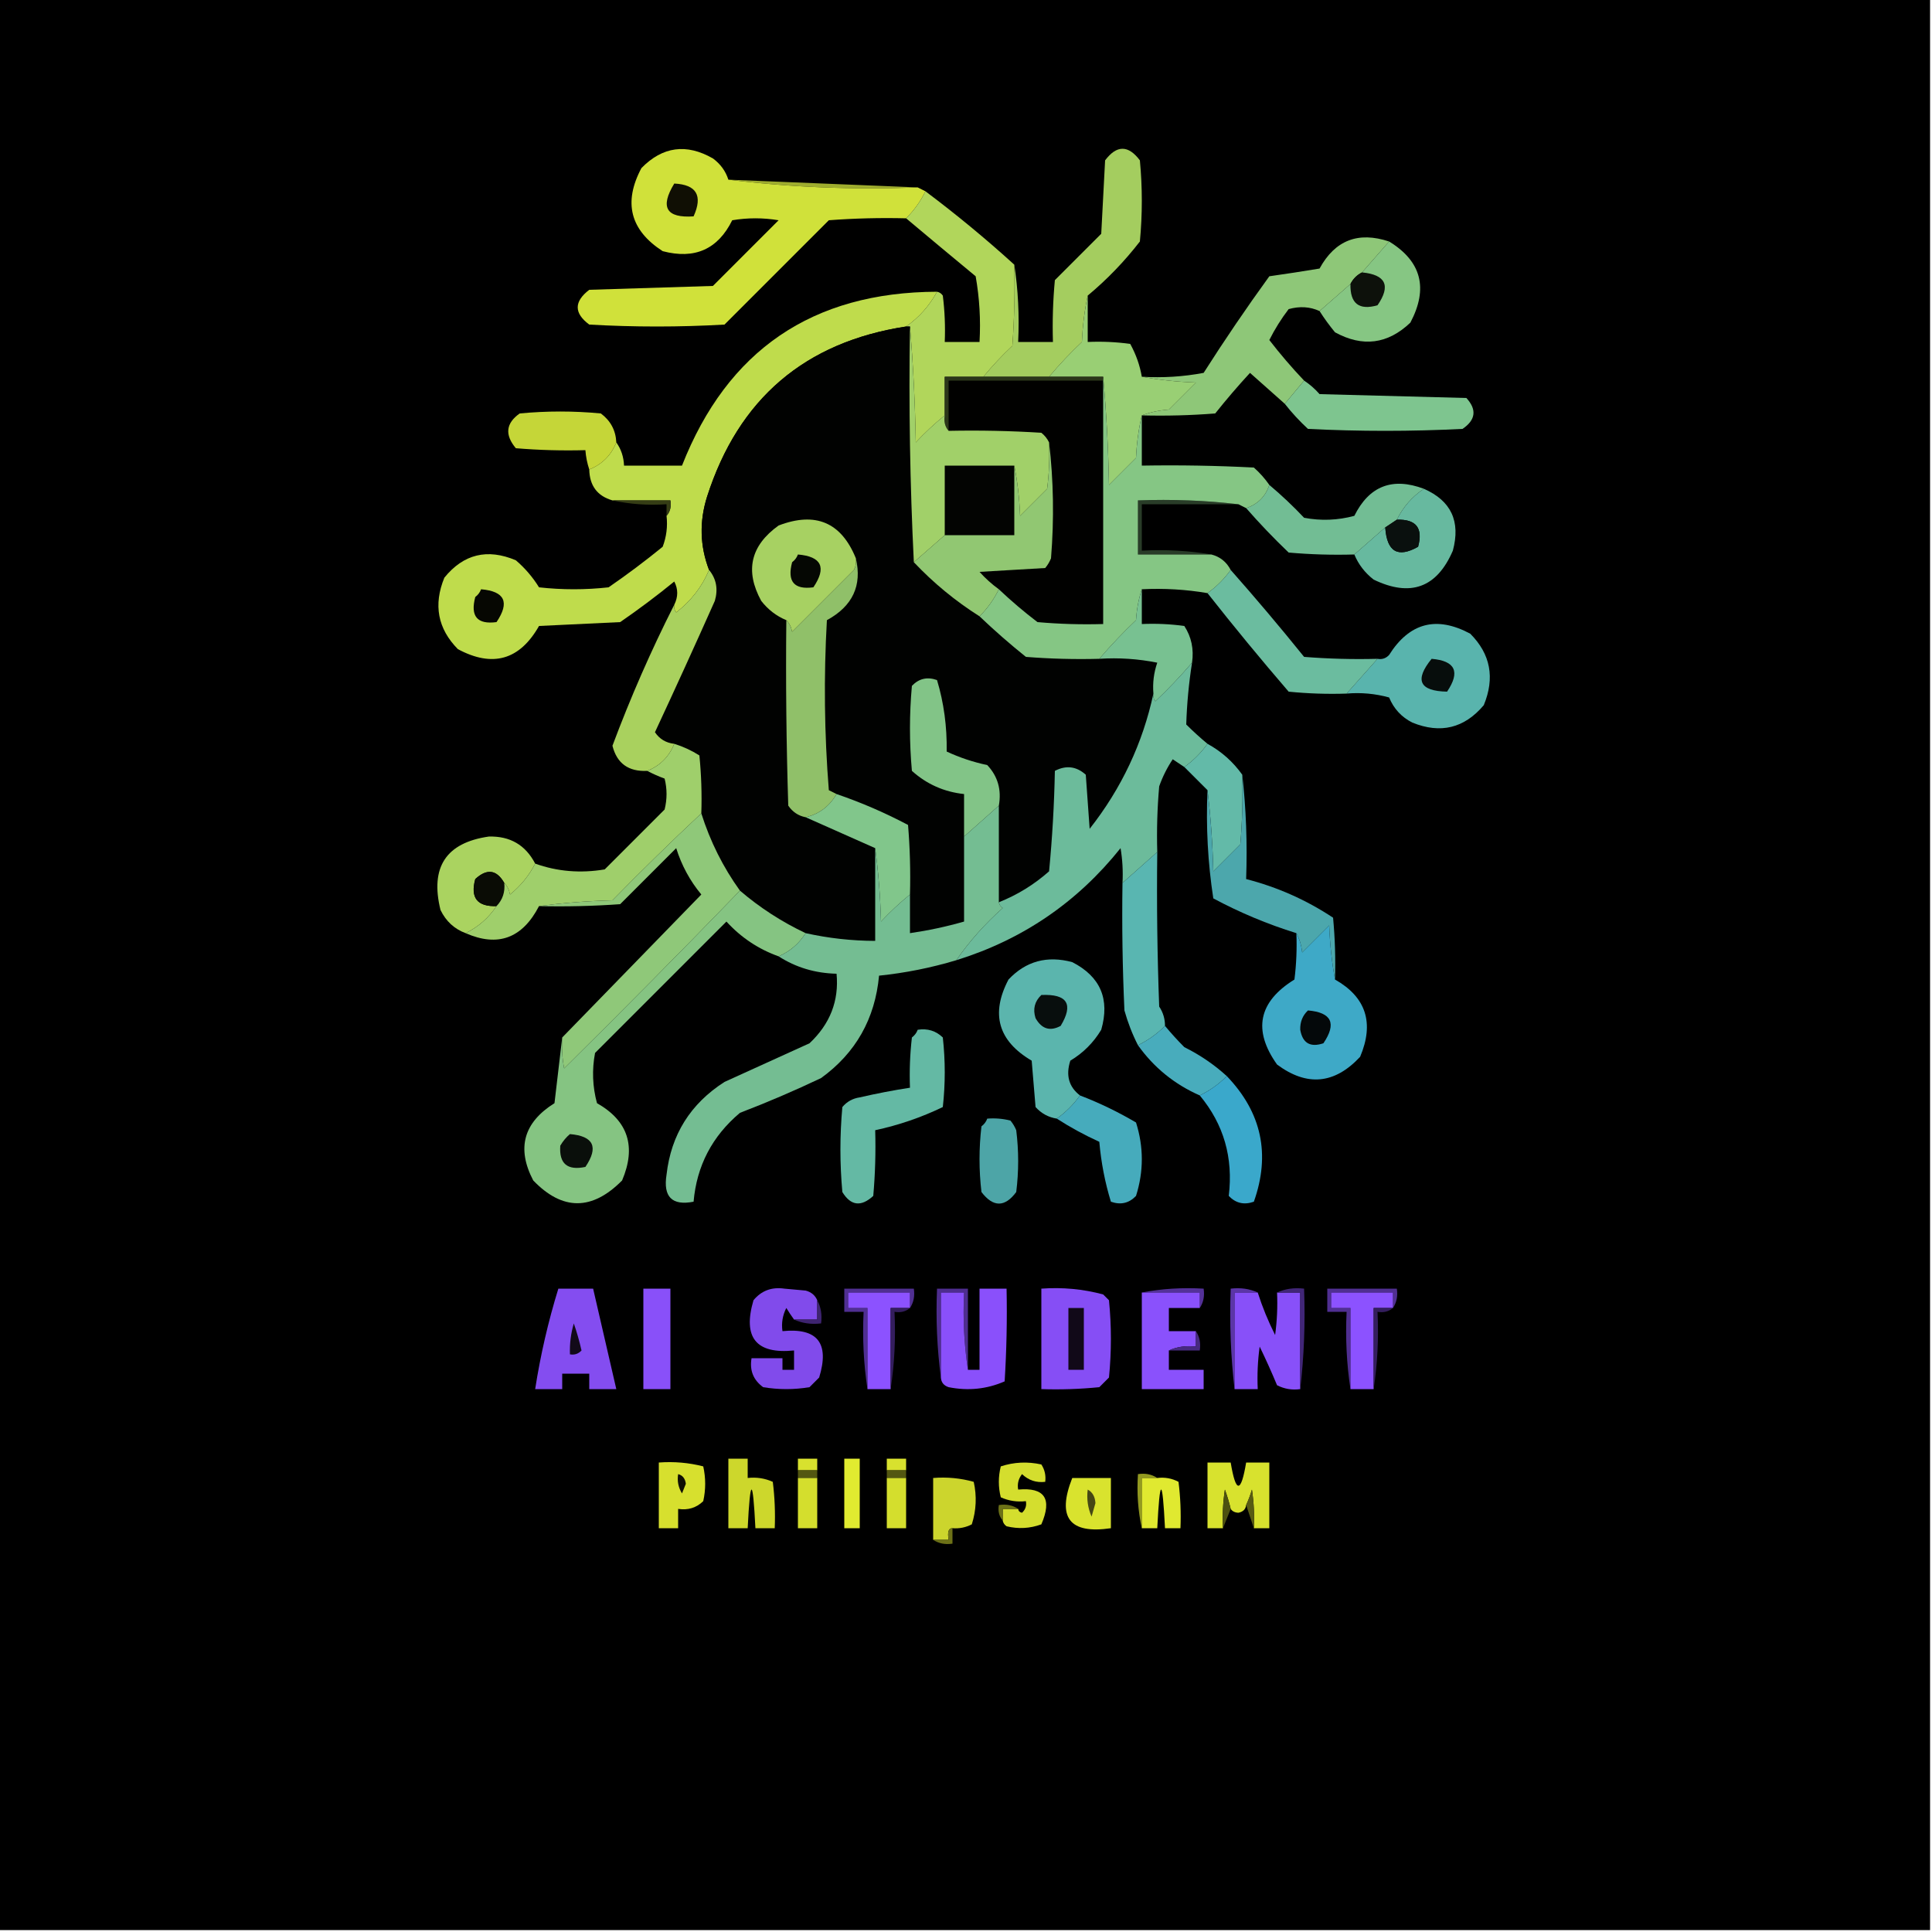 <?xml version="1.0" encoding="UTF-8"?>
<!DOCTYPE svg PUBLIC "-//W3C//DTD SVG 1.1//EN" "http://www.w3.org/Graphics/SVG/1.1/DTD/svg11.dtd">
<svg xmlns="http://www.w3.org/2000/svg" version="1.1" width="500px" height="500px" style="shape-rendering:geometricPrecision; text-rendering:geometricPrecision; image-rendering:optimizeQuality; fill-rule:evenodd; clip-rule:evenodd" xmlns:xlink="http://www.w3.org/1999/xlink">
<g><path style="opacity:1" fill="#000000" d="M -0.5,-0.5 C 166.167,-0.5 332.833,-0.5 499.5,-0.5C 499.5,166.167 499.5,332.833 499.5,499.5C 332.833,499.5 166.167,499.5 -0.5,499.5C -0.5,332.833 -0.5,166.167 -0.5,-0.5 Z"/></g>
<g><path style="opacity:1" fill="#9fad2e" d="M 188.5,46.5 C 204.931,47.153 221.265,47.819 237.5,48.5C 220.799,49.152 204.466,48.485 188.5,46.5 Z"/></g>
<g><path style="opacity:1" fill="#d0e13a" d="M 188.5,46.5 C 204.466,48.485 220.799,49.152 237.5,48.5C 238.167,48.833 238.833,49.167 239.5,49.5C 238.246,52.093 236.58,54.427 234.5,56.5C 227.825,56.334 221.158,56.5 214.5,57C 205.5,66 196.5,75 187.5,84C 175.833,84.667 164.167,84.667 152.5,84C 148.518,81.049 148.518,78.049 152.5,75C 163.167,74.667 173.833,74.333 184.5,74C 190.167,68.333 195.833,62.667 201.5,57C 197.5,56.333 193.5,56.333 189.5,57C 185.783,64.521 179.783,67.188 171.5,65C 163.091,59.569 161.258,52.402 166,43.5C 171.479,37.908 177.645,37.075 184.5,41C 186.464,42.451 187.797,44.284 188.5,46.5 Z"/></g>
<g><path style="opacity:1" fill="#100f04" d="M 174.5,47.5 C 180.263,47.783 181.93,50.616 179.5,56C 172.416,56.475 170.749,53.642 174.5,47.5 Z"/></g>
<g><path style="opacity:1" fill="#a4cd5f" d="M 281.5,76.5 C 280.676,80.312 280.176,84.312 280,88.5C 276.962,91.369 274.129,94.369 271.5,97.5C 265.833,97.5 260.167,97.5 254.5,97.5C 256.795,94.703 259.295,92.036 262,89.5C 262.5,82.508 262.666,75.508 262.5,68.5C 263.491,74.979 263.824,81.646 263.5,88.5C 266.5,88.5 269.5,88.5 272.5,88.5C 272.334,83.156 272.501,77.823 273,72.5C 277,68.5 281,64.5 285,60.5C 285.333,54.167 285.667,47.833 286,41.5C 289,37.5 292,37.5 295,41.5C 295.667,48.5 295.667,55.5 295,62.5C 290.997,67.669 286.497,72.336 281.5,76.5 Z"/></g>
<g><path style="opacity:1" fill="#8ec778" d="M 359.5,62.5 C 357.167,65.167 354.833,67.833 352.5,70.5C 351.167,71.167 350.167,72.167 349.5,73.5C 346.833,75.833 344.167,78.167 341.5,80.5C 339.034,79.366 336.367,79.199 333.5,80C 331.577,82.515 329.91,85.182 328.5,88C 331.322,91.655 334.322,95.155 337.5,98.5C 335.833,100.5 334.167,102.5 332.5,104.5C 329.52,101.856 326.52,99.189 323.5,96.5C 320.392,99.867 317.392,103.367 314.5,107C 308.175,107.5 301.842,107.666 295.5,107.5C 297.631,106.686 299.964,106.186 302.5,106C 304.833,103.667 307.167,101.333 309.5,99C 304.649,98.826 299.982,98.326 295.5,97.5C 300.875,97.828 306.208,97.495 311.5,96.5C 316.919,87.993 322.586,79.66 328.5,71.5C 332.82,70.888 337.153,70.222 341.5,69.5C 345.499,62.171 351.499,59.838 359.5,62.5 Z"/></g>
<g><path style="opacity:1" fill="#0d110b" d="M 352.5,70.5 C 358.651,71.103 359.984,73.936 356.5,79C 351.709,80.38 349.376,78.547 349.5,73.5C 350.167,72.167 351.167,71.167 352.5,70.5 Z"/></g>
<g><path style="opacity:1" fill="#86c683" d="M 359.5,62.5 C 367.864,67.612 369.697,74.612 365,83.5C 359.146,89.077 352.646,89.91 345.5,86C 344.035,84.226 342.702,82.392 341.5,80.5C 344.167,78.167 346.833,75.833 349.5,73.5C 349.376,78.547 351.709,80.38 356.5,79C 359.984,73.936 358.651,71.103 352.5,70.5C 354.833,67.833 357.167,65.167 359.5,62.5 Z"/></g>
<g><path style="opacity:1" fill="#bfdc4c" d="M 242.5,75.5 C 240.541,79.126 237.874,82.126 234.5,84.5C 208.305,88.524 191.138,103.191 183,128.5C 180.959,134.958 181.126,141.292 183.5,147.5C 181.711,151.812 178.877,155.479 175,158.5C 174.536,157.906 174.369,157.239 174.5,156.5C 175.519,154.46 175.519,152.46 174.5,150.5C 169.975,154.192 165.308,157.692 160.5,161C 153.5,161.333 146.5,161.667 139.5,162C 134.492,170.82 127.492,172.82 118.5,168C 113.283,162.704 112.116,156.537 115,149.5C 119.959,143.385 126.126,141.885 133.5,145C 135.874,147.039 137.874,149.372 139.5,152C 145.5,152.667 151.5,152.667 157.5,152C 162.308,148.692 166.975,145.192 171.5,141.5C 172.48,138.914 172.813,136.247 172.5,133.5C 173.434,132.432 173.768,131.099 173.5,129.5C 168.5,129.5 163.5,129.5 158.5,129.5C 154.59,128.374 152.59,125.707 152.5,121.5C 155.833,120.167 158.167,117.833 159.5,114.5C 160.738,116.214 161.405,118.214 161.5,120.5C 166.5,120.5 171.5,120.5 176.5,120.5C 188.249,90.615 210.249,75.615 242.5,75.5 Z"/></g>
<g><path style="opacity:1" fill="#b1d65b" d="M 239.5,49.5 C 247.483,55.486 255.149,61.819 262.5,68.5C 262.666,75.508 262.5,82.508 262,89.5C 259.295,92.036 256.795,94.703 254.5,97.5C 251.167,97.5 247.833,97.5 244.5,97.5C 244.5,100.833 244.5,104.167 244.5,107.5C 241.87,109.628 239.37,111.961 237,114.5C 236.83,104.325 236.33,94.325 235.5,84.5C 235.167,84.5 234.833,84.5 234.5,84.5C 237.874,82.126 240.541,79.126 242.5,75.5C 243.117,75.611 243.617,75.944 244,76.5C 244.499,80.486 244.666,84.486 244.5,88.5C 247.5,88.5 250.5,88.5 253.5,88.5C 253.829,82.794 253.495,77.128 252.5,71.5C 246.429,66.482 240.429,61.482 234.5,56.5C 236.58,54.427 238.246,52.093 239.5,49.5 Z"/></g>
<g><path style="opacity:1" fill="#010201" d="M 234.5,84.5 C 234.833,84.5 235.167,84.5 235.5,84.5C 235.17,105.007 235.503,125.34 236.5,145.5C 241.575,150.873 247.241,155.539 253.5,159.5C 257.307,163.135 261.307,166.635 265.5,170C 271.825,170.5 278.158,170.666 284.5,170.5C 289.544,170.173 294.544,170.506 299.5,171.5C 298.607,174.084 298.274,176.751 298.5,179.5C 295.733,192.371 290.233,204.038 282,214.5C 281.667,209.833 281.333,205.167 281,200.5C 278.582,198.32 275.916,197.987 273,199.5C 272.832,208.186 272.332,216.852 271.5,225.5C 267.612,228.941 263.279,231.608 258.5,233.5C 258.5,225.167 258.5,216.833 258.5,208.5C 259.231,204.397 258.231,200.897 255.5,198C 251.847,197.227 248.347,196.06 245,194.5C 245.102,188.05 244.269,181.884 242.5,176C 239.975,175.104 237.808,175.604 236,177.5C 235.333,184.833 235.333,192.167 236,199.5C 239.825,202.945 244.325,204.945 249.5,205.5C 249.5,209.167 249.5,212.833 249.5,216.5C 249.5,223.833 249.5,231.167 249.5,238.5C 244.906,239.815 240.239,240.815 235.5,241.5C 235.5,238.167 235.5,234.833 235.5,231.5C 235.666,225.491 235.499,219.491 235,213.5C 229.066,210.353 222.9,207.687 216.5,205.5C 215.85,205.196 215.183,204.863 214.5,204.5C 213.334,189.845 213.167,175.178 214,160.5C 220.65,156.878 223.15,151.545 221.5,144.5C 217.726,135.179 211.06,132.346 201.5,136C 194.239,141.209 192.739,147.709 197,155.5C 198.758,157.765 200.925,159.432 203.5,160.5C 203.333,176.503 203.5,192.503 204,208.5C 205.129,210.141 206.629,211.141 208.5,211.5C 214.5,214.167 220.5,216.833 226.5,219.5C 226.5,227.5 226.5,235.5 226.5,243.5C 220.42,243.483 214.42,242.817 208.5,241.5C 202.323,238.581 196.656,234.914 191.5,230.5C 187.126,224.418 183.792,217.751 181.5,210.5C 181.666,205.489 181.499,200.489 181,195.5C 178.948,194.207 176.781,193.207 174.5,192.5C 172.355,192.262 170.688,191.262 169.5,189.5C 174.764,178.209 179.93,166.875 185,155.5C 185.885,152.462 185.385,149.795 183.5,147.5C 181.126,141.292 180.959,134.958 183,128.5C 191.138,103.191 208.305,88.524 234.5,84.5 Z"/></g>
<g><path style="opacity:1" fill="#010100" d="M 285.5,98.5 C 285.5,119.5 285.5,140.5 285.5,161.5C 279.824,161.666 274.157,161.499 268.5,161C 265,158.331 261.667,155.498 258.5,152.5C 256.704,151.207 255.037,149.707 253.5,148C 259.167,147.667 264.833,147.333 270.5,147C 271.126,146.25 271.626,145.416 272,144.5C 272.825,134.325 272.658,124.325 271.5,114.5C 271.047,113.542 270.381,112.708 269.5,112C 261.507,111.5 253.507,111.334 245.5,111.5C 245.5,107.167 245.5,102.833 245.5,98.5C 258.833,98.5 272.167,98.5 285.5,98.5 Z"/></g>
<g><path style="opacity:1" fill="#99cf74" d="M 281.5,76.5 C 281.5,80.5 281.5,84.5 281.5,88.5C 285.182,88.335 288.848,88.501 292.5,89C 293.996,91.714 294.996,94.547 295.5,97.5C 299.982,98.326 304.649,98.826 309.5,99C 307.167,101.333 304.833,103.667 302.5,106C 299.964,106.186 297.631,106.686 295.5,107.5C 294.677,110.977 294.177,114.644 294,118.5C 291.667,120.833 289.333,123.167 287,125.5C 286.83,115.991 286.33,106.658 285.5,97.5C 280.833,97.5 276.167,97.5 271.5,97.5C 274.129,94.369 276.962,91.369 280,88.5C 280.176,84.312 280.676,80.312 281.5,76.5 Z"/></g>
<g><path style="opacity:1" fill="#2b3619" d="M 254.5,97.5 C 260.167,97.5 265.833,97.5 271.5,97.5C 276.167,97.5 280.833,97.5 285.5,97.5C 285.5,97.833 285.5,98.167 285.5,98.5C 272.167,98.5 258.833,98.5 245.5,98.5C 245.5,102.833 245.5,107.167 245.5,111.5C 244.566,110.432 244.232,109.099 244.5,107.5C 244.5,104.167 244.5,100.833 244.5,97.5C 247.833,97.5 251.167,97.5 254.5,97.5 Z"/></g>
<g><path style="opacity:1" fill="#7ec58f" d="M 337.5,98.5 C 338.962,99.458 340.295,100.624 341.5,102C 354.167,102.333 366.833,102.667 379.5,103C 382.25,106.012 381.917,108.679 378.5,111C 365.167,111.667 351.833,111.667 338.5,111C 336.294,108.963 334.294,106.797 332.5,104.5C 334.167,102.5 335.833,100.5 337.5,98.5 Z"/></g>
<g><path style="opacity:1" fill="#c5d638" d="M 159.5,114.5 C 158.167,117.833 155.833,120.167 152.5,121.5C 151.962,119.883 151.629,118.216 151.5,116.5C 145.491,116.666 139.491,116.499 133.5,116C 130.582,112.528 130.915,109.528 134.5,107C 141.5,106.333 148.5,106.333 155.5,107C 158.024,108.883 159.358,111.383 159.5,114.5 Z"/></g>
<g><path style="opacity:1" fill="#030402" d="M 262.5,120.5 C 262.5,126.5 262.5,132.5 262.5,138.5C 256.5,138.5 250.5,138.5 244.5,138.5C 244.5,132.5 244.5,126.5 244.5,120.5C 250.5,120.5 256.5,120.5 262.5,120.5 Z"/></g>
<g><path style="opacity:1" fill="#a1d069" d="M 235.5,84.5 C 236.33,94.325 236.83,104.325 237,114.5C 239.37,111.961 241.87,109.628 244.5,107.5C 244.232,109.099 244.566,110.432 245.5,111.5C 253.507,111.334 261.507,111.5 269.5,112C 270.381,112.708 271.047,113.542 271.5,114.5C 271.666,118.514 271.499,122.514 271,126.5C 268.667,128.833 266.333,131.167 264,133.5C 263.825,128.981 263.325,124.647 262.5,120.5C 256.5,120.5 250.5,120.5 244.5,120.5C 244.5,126.5 244.5,132.5 244.5,138.5C 241.874,140.823 239.207,143.157 236.5,145.5C 235.503,125.34 235.17,105.007 235.5,84.5 Z"/></g>
<g><path style="opacity:1" fill="#72bd94" d="M 328.5,125.5 C 331.631,128.129 334.631,130.962 337.5,134C 341.871,134.828 346.205,134.661 350.5,133.5C 354.345,125.772 360.345,123.439 368.5,126.5C 365.457,128.543 363.124,131.21 361.5,134.5C 360.5,135.167 359.5,135.833 358.5,136.5C 355.833,138.833 353.167,141.167 350.5,143.5C 344.824,143.666 339.157,143.499 333.5,143C 329.63,139.298 325.963,135.464 322.5,131.5C 325.5,130.5 327.5,128.5 328.5,125.5 Z"/></g>
<g><path style="opacity:1" fill="#91c772" d="M 271.5,114.5 C 272.658,124.325 272.825,134.325 272,144.5C 271.626,145.416 271.126,146.25 270.5,147C 264.833,147.333 259.167,147.667 253.5,148C 255.037,149.707 256.704,151.207 258.5,152.5C 257.246,155.093 255.58,157.427 253.5,159.5C 247.241,155.539 241.575,150.873 236.5,145.5C 239.207,143.157 241.874,140.823 244.5,138.5C 250.5,138.5 256.5,138.5 262.5,138.5C 262.5,132.5 262.5,126.5 262.5,120.5C 263.325,124.647 263.825,128.981 264,133.5C 266.333,131.167 268.667,128.833 271,126.5C 271.499,122.514 271.666,118.514 271.5,114.5 Z"/></g>
<g><path style="opacity:1" fill="#353d15" d="M 158.5,129.5 C 163.5,129.5 168.5,129.5 173.5,129.5C 173.768,131.099 173.434,132.432 172.5,133.5C 172.5,132.5 172.5,131.5 172.5,130.5C 167.637,130.819 162.97,130.486 158.5,129.5 Z"/></g>
<g><path style="opacity:1" fill="#293c28" d="M 320.5,130.5 C 312.167,130.5 303.833,130.5 295.5,130.5C 295.5,134.5 295.5,138.5 295.5,142.5C 301.69,142.177 307.69,142.51 313.5,143.5C 307.167,143.5 300.833,143.5 294.5,143.5C 294.5,138.833 294.5,134.167 294.5,129.5C 303.349,129.174 312.016,129.507 320.5,130.5 Z"/></g>
<g><path style="opacity:1" fill="#67b99f" d="M 368.5,126.5 C 375.539,129.582 378.039,134.916 376,142.5C 371.87,152.101 365.037,154.601 355.5,150C 353.235,148.242 351.568,146.075 350.5,143.5C 353.167,141.167 355.833,138.833 358.5,136.5C 358.924,142.803 361.757,144.469 367,141.5C 368.328,136.662 366.494,134.329 361.5,134.5C 363.124,131.21 365.457,128.543 368.5,126.5 Z"/></g>
<g><path style="opacity:1" fill="#0a100e" d="M 361.5,134.5 C 366.494,134.329 368.328,136.662 367,141.5C 361.757,144.469 358.924,142.803 358.5,136.5C 359.5,135.833 360.5,135.167 361.5,134.5 Z"/></g>
<g><path style="opacity:1" fill="#85c684" d="M 285.5,97.5 C 286.33,106.658 286.83,115.991 287,125.5C 289.333,123.167 291.667,120.833 294,118.5C 294.177,114.644 294.677,110.977 295.5,107.5C 295.5,111.833 295.5,116.167 295.5,120.5C 305.172,120.334 314.839,120.5 324.5,121C 326.041,122.371 327.375,123.871 328.5,125.5C 327.5,128.5 325.5,130.5 322.5,131.5C 321.833,131.167 321.167,130.833 320.5,130.5C 312.016,129.507 303.349,129.174 294.5,129.5C 294.5,134.167 294.5,138.833 294.5,143.5C 300.833,143.5 307.167,143.5 313.5,143.5C 315.749,144.08 317.415,145.413 318.5,147.5C 316.833,149.833 314.833,151.833 312.5,153.5C 306.925,152.548 301.259,152.214 295.5,152.5C 294.683,154.969 294.183,157.635 294,160.5C 290.629,163.703 287.462,167.036 284.5,170.5C 278.158,170.666 271.825,170.5 265.5,170C 261.307,166.635 257.307,163.135 253.5,159.5C 255.58,157.427 257.246,155.093 258.5,152.5C 261.667,155.498 265,158.331 268.5,161C 274.157,161.499 279.824,161.666 285.5,161.5C 285.5,140.5 285.5,119.5 285.5,98.5C 285.5,98.167 285.5,97.833 285.5,97.5 Z"/></g>
<g><path style="opacity:1" fill="#a7d162" d="M 221.5,144.5 C 221.649,145.552 221.483,146.552 221,147.5C 215.667,152.833 210.333,158.167 205,163.5C 204.768,162.263 204.268,161.263 203.5,160.5C 200.925,159.432 198.758,157.765 197,155.5C 192.739,147.709 194.239,141.209 201.5,136C 211.06,132.346 217.726,135.179 221.5,144.5 Z"/></g>
<g><path style="opacity:1" fill="#050703" d="M 206.5,143.5 C 212.643,144.026 213.976,146.86 210.5,152C 205.504,152.664 203.67,150.498 205,145.5C 205.717,144.956 206.217,144.289 206.5,143.5 Z"/></g>
<g><path style="opacity:1" fill="#060702" d="M 124.5,152.5 C 130.643,153.026 131.976,155.86 128.5,161C 123.504,161.664 121.67,159.498 123,154.5C 123.717,153.956 124.217,153.289 124.5,152.5 Z"/></g>
<g><path style="opacity:1" fill="#a9d15e" d="M 183.5,147.5 C 185.385,149.795 185.885,152.462 185,155.5C 179.93,166.875 174.764,178.209 169.5,189.5C 170.688,191.262 172.355,192.262 174.5,192.5C 173.167,195.833 170.833,198.167 167.5,199.5C 162.654,199.739 159.654,197.572 158.5,193C 163.19,180.463 168.523,168.296 174.5,156.5C 174.369,157.239 174.536,157.906 175,158.5C 178.877,155.479 181.711,151.812 183.5,147.5 Z"/></g>
<g><path style="opacity:1" fill="#59b4ad" d="M 348.5,179.5 C 351.167,176.5 353.833,173.5 356.5,170.5C 357.675,170.719 358.675,170.386 359.5,169.5C 364.77,161.153 371.77,159.319 380.5,164C 385.753,169.265 386.919,175.432 384,182.5C 378.965,188.471 372.798,189.971 365.5,187C 362.704,185.581 360.704,183.415 359.5,180.5C 355.893,179.511 352.226,179.177 348.5,179.5 Z"/></g>
<g><path style="opacity:1" fill="#78c191" d="M 295.5,152.5 C 295.5,155.5 295.5,158.5 295.5,161.5C 299.182,161.335 302.848,161.501 306.5,162C 308.34,164.826 309.006,167.993 308.5,171.5C 305.565,174.938 302.399,178.271 299,181.5C 298.536,180.906 298.369,180.239 298.5,179.5C 298.274,176.751 298.607,174.084 299.5,171.5C 294.544,170.506 289.544,170.173 284.5,170.5C 287.462,167.036 290.629,163.703 294,160.5C 294.183,157.635 294.683,154.969 295.5,152.5 Z"/></g>
<g><path style="opacity:1" fill="#90c069" d="M 221.5,144.5 C 223.15,151.545 220.65,156.878 214,160.5C 213.167,175.178 213.334,189.845 214.5,204.5C 215.183,204.863 215.85,205.196 216.5,205.5C 214.656,208.687 211.989,210.687 208.5,211.5C 206.629,211.141 205.129,210.141 204,208.5C 203.5,192.503 203.333,176.503 203.5,160.5C 204.268,161.263 204.768,162.263 205,163.5C 210.333,158.167 215.667,152.833 221,147.5C 221.483,146.552 221.649,145.552 221.5,144.5 Z"/></g>
<g><path style="opacity:1" fill="#6bbc9f" d="M 318.5,147.5 C 324.969,154.809 331.302,162.309 337.5,170C 343.825,170.5 350.158,170.666 356.5,170.5C 353.833,173.5 351.167,176.5 348.5,179.5C 343.489,179.666 338.489,179.499 333.5,179C 326.288,170.626 319.288,162.126 312.5,153.5C 314.833,151.833 316.833,149.833 318.5,147.5 Z"/></g>
<g><path style="opacity:1" fill="#070d0c" d="M 370.5,170.5 C 376.643,171.026 377.976,173.86 374.5,179C 367.344,178.856 366.011,176.023 370.5,170.5 Z"/></g>
<g><path style="opacity:1" fill="#6cbb9b" d="M 308.5,171.5 C 307.664,176.834 307.164,182.167 307,187.5C 308.812,189.3 310.645,190.967 312.5,192.5C 310.833,194.833 308.833,196.833 306.5,198.5C 305.518,197.859 304.518,197.193 303.5,196.5C 302.052,198.667 300.885,201 300,203.5C 299.501,209.157 299.334,214.824 299.5,220.5C 296.5,223.167 293.5,225.833 290.5,228.5C 290.665,225.482 290.498,222.482 290,219.5C 278.801,233.516 264.634,243.183 247.5,248.5C 250.898,243.594 254.898,239.094 259.5,235C 258.944,234.617 258.611,234.117 258.5,233.5C 263.279,231.608 267.612,228.941 271.5,225.5C 272.332,216.852 272.832,208.186 273,199.5C 275.916,197.987 278.582,198.32 281,200.5C 281.333,205.167 281.667,209.833 282,214.5C 290.233,204.038 295.733,192.371 298.5,179.5C 298.369,180.239 298.536,180.906 299,181.5C 302.399,178.271 305.565,174.938 308.5,171.5 Z"/></g>
<g><path style="opacity:1" fill="#63baa8" d="M 312.5,192.5 C 316.105,194.472 319.105,197.139 321.5,200.5C 321.666,206.509 321.499,212.509 321,218.5C 318.667,220.833 316.333,223.167 314,225.5C 313.829,218.321 313.329,211.321 312.5,204.5C 310.5,202.5 308.5,200.5 306.5,198.5C 308.833,196.833 310.833,194.833 312.5,192.5 Z"/></g>
<g><path style="opacity:1" fill="#82c487" d="M 258.5,208.5 C 255.5,211.167 252.5,213.833 249.5,216.5C 249.5,212.833 249.5,209.167 249.5,205.5C 244.325,204.945 239.825,202.945 236,199.5C 235.333,192.167 235.333,184.833 236,177.5C 237.808,175.604 239.975,175.104 242.5,176C 244.269,181.884 245.102,188.05 245,194.5C 248.347,196.06 251.847,197.227 255.5,198C 258.231,200.897 259.231,204.397 258.5,208.5 Z"/></g>
<g><path style="opacity:1" fill="#aad360" d="M 138.5,223.5 C 136.949,226.563 134.782,229.229 132,231.5C 131.768,230.263 131.268,229.263 130.5,228.5C 128.521,225.053 126.021,224.72 123,227.5C 121.672,232.338 123.506,234.671 128.5,234.5C 126.431,237.573 123.764,239.906 120.5,241.5C 117.572,240.409 115.406,238.409 114,235.5C 111.27,224.426 115.437,218.093 126.5,216.5C 132.001,216.348 136.001,218.681 138.5,223.5 Z"/></g>
<g><path style="opacity:1" fill="#81c68b" d="M 216.5,205.5 C 222.9,207.687 229.066,210.353 235,213.5C 235.499,219.491 235.666,225.491 235.5,231.5C 232.87,233.628 230.37,235.961 228,238.5C 227.828,231.987 227.328,225.653 226.5,219.5C 220.5,216.833 214.5,214.167 208.5,211.5C 211.989,210.687 214.656,208.687 216.5,205.5 Z"/></g>
<g><path style="opacity:1" fill="#0a0c05" d="M 130.5,228.5 C 130.747,230.858 130.081,232.858 128.5,234.5C 123.506,234.671 121.672,232.338 123,227.5C 126.021,224.72 128.521,225.053 130.5,228.5 Z"/></g>
<g><path style="opacity:1" fill="#9fcf6b" d="M 174.5,192.5 C 176.781,193.207 178.948,194.207 181,195.5C 181.499,200.489 181.666,205.489 181.5,210.5C 173.702,217.798 166.035,225.298 158.5,233C 151.987,233.172 145.653,233.672 139.5,234.5C 135.185,242.84 128.852,245.174 120.5,241.5C 123.764,239.906 126.431,237.573 128.5,234.5C 130.081,232.858 130.747,230.858 130.5,228.5C 131.268,229.263 131.768,230.263 132,231.5C 134.782,229.229 136.949,226.563 138.5,223.5C 144.215,225.55 150.215,226.05 156.5,225C 161.667,219.833 166.833,214.667 172,209.5C 172.667,206.833 172.667,204.167 172,201.5C 170.378,200.901 168.878,200.234 167.5,199.5C 170.833,198.167 173.167,195.833 174.5,192.5 Z"/></g>
<g><path style="opacity:1" fill="#8fc879" d="M 181.5,210.5 C 183.792,217.751 187.126,224.418 191.5,230.5C 176.535,245.965 161.368,261.299 146,276.5C 145.503,273.854 145.336,271.187 145.5,268.5C 157.479,256.187 169.479,243.854 181.5,231.5C 178.556,227.947 176.39,223.947 175,219.5C 170.167,224.333 165.333,229.167 160.5,234C 153.508,234.5 146.508,234.666 139.5,234.5C 145.653,233.672 151.987,233.172 158.5,233C 166.035,225.298 173.702,217.798 181.5,210.5 Z"/></g>
<g><path style="opacity:1" fill="#85c482" d="M 191.5,230.5 C 196.656,234.914 202.323,238.581 208.5,241.5C 206.761,244.243 204.427,246.243 201.5,247.5C 196.284,245.637 191.784,242.637 188,238.5C 176.667,249.833 165.333,261.167 154,272.5C 153.172,276.871 153.339,281.205 154.5,285.5C 162.551,290.063 164.718,296.73 161,305.5C 153.226,313.356 145.56,313.356 138,305.5C 133.65,297.184 135.484,290.518 143.5,285.5C 144.167,279.681 144.833,274.014 145.5,268.5C 145.336,271.187 145.503,273.854 146,276.5C 161.368,261.299 176.535,245.965 191.5,230.5 Z"/></g>
<g><path style="opacity:1" fill="#4ca7ac" d="M 321.5,200.5 C 322.493,209.318 322.827,218.318 322.5,227.5C 330.591,229.583 338.091,232.916 345,237.5C 345.499,242.823 345.666,248.156 345.5,253.5C 344.674,249.018 344.174,244.351 344,239.5C 341.667,241.833 339.333,244.167 337,246.5C 336.802,244.618 336.302,242.952 335.5,241.5C 328.022,239.176 320.855,236.176 314,232.5C 312.583,223.248 312.083,213.915 312.5,204.5C 313.329,211.321 313.829,218.321 314,225.5C 316.333,223.167 318.667,220.833 321,218.5C 321.499,212.509 321.666,206.509 321.5,200.5 Z"/></g>
<g><path style="opacity:1" fill="#59b6b1" d="M 299.5,220.5 C 299.333,233.837 299.5,247.171 300,260.5C 301.009,262.025 301.509,263.692 301.5,265.5C 299.427,267.58 297.093,269.246 294.5,270.5C 293.047,267.647 291.881,264.647 291,261.5C 290.5,250.505 290.333,239.505 290.5,228.5C 293.5,225.833 296.5,223.167 299.5,220.5 Z"/></g>
<g><path style="opacity:1" fill="#5bb5ad" d="M 279.5,283.5 C 277.833,285.833 275.833,287.833 273.5,289.5C 271.321,289.16 269.488,288.16 268,286.5C 267.667,282.5 267.333,278.5 267,274.5C 258.322,269.396 256.322,262.396 261,253.5C 265.491,248.741 270.991,247.241 277.5,249C 284.78,252.731 287.28,258.565 285,266.5C 283,269.833 280.333,272.5 277,274.5C 275.779,278.282 276.613,281.282 279.5,283.5 Z"/></g>
<g><path style="opacity:1" fill="#080e0d" d="M 269.5,257.5 C 276.225,257.204 277.891,259.871 274.5,265.5C 271.755,266.975 269.588,266.309 268,263.5C 267.252,261.16 267.752,259.16 269.5,257.5 Z"/></g>
<g><path style="opacity:1" fill="#3ea9c7" d="M 345.5,253.5 C 353.536,258.058 355.703,264.725 352,273.5C 345.402,280.585 338.236,281.252 330.5,275.5C 324.177,266.605 325.677,259.272 335,253.5C 335.499,249.514 335.666,245.514 335.5,241.5C 336.302,242.952 336.802,244.618 337,246.5C 339.333,244.167 341.667,241.833 344,239.5C 344.174,244.351 344.674,249.018 345.5,253.5 Z"/></g>
<g><path style="opacity:1" fill="#04080a" d="M 338.5,261.5 C 344.643,262.026 345.976,264.86 342.5,270C 339.099,271.135 337.099,269.968 336.5,266.5C 336.437,264.486 337.103,262.819 338.5,261.5 Z"/></g>
<g><path style="opacity:1" fill="#64b9a4" d="M 237.5,266.5 C 240.044,266.104 242.211,266.771 244,268.5C 244.667,274.5 244.667,280.5 244,286.5C 238.442,289.185 232.609,291.185 226.5,292.5C 226.666,298.176 226.499,303.843 226,309.5C 222.844,312.399 220.178,312.065 218,308.5C 217.333,301.167 217.333,293.833 218,286.5C 219.171,285.107 220.671,284.273 222.5,284C 226.816,283.004 231.149,282.17 235.5,281.5C 235.334,277.154 235.501,272.821 236,268.5C 236.717,267.956 237.217,267.289 237.5,266.5 Z"/></g>
<g><path style="opacity:1" fill="#74bd92" d="M 258.5,208.5 C 258.5,216.833 258.5,225.167 258.5,233.5C 258.611,234.117 258.944,234.617 259.5,235C 254.898,239.094 250.898,243.594 247.5,248.5C 240.979,250.463 234.313,251.796 227.5,252.5C 226.461,263.676 221.461,272.509 212.5,279C 205.616,282.275 198.616,285.275 191.5,288C 184.31,294.048 180.31,301.715 179.5,311C 173.922,312.09 171.589,309.756 172.5,304C 173.673,293.662 178.673,285.662 187.5,280C 194.833,276.667 202.167,273.333 209.5,270C 214.827,265 217.16,259 216.5,252C 210.966,251.872 205.966,250.372 201.5,247.5C 204.427,246.243 206.761,244.243 208.5,241.5C 214.42,242.817 220.42,243.483 226.5,243.5C 226.5,235.5 226.5,227.5 226.5,219.5C 227.328,225.653 227.828,231.987 228,238.5C 230.37,235.961 232.87,233.628 235.5,231.5C 235.5,234.833 235.5,238.167 235.5,241.5C 240.239,240.815 244.906,239.815 249.5,238.5C 249.5,231.167 249.5,223.833 249.5,216.5C 252.5,213.833 255.5,211.167 258.5,208.5 Z"/></g>
<g><path style="opacity:1" fill="#48acbc" d="M 301.5,265.5 C 303.033,267.355 304.7,269.188 306.5,271C 310.58,273.029 314.246,275.529 317.5,278.5C 315.427,280.58 313.093,282.246 310.5,283.5C 303.952,280.614 298.618,276.281 294.5,270.5C 297.093,269.246 299.427,267.58 301.5,265.5 Z"/></g>
<g><path style="opacity:1" fill="#3aa8cb" d="M 317.5,278.5 C 326.514,287.894 328.848,298.728 324.5,311C 321.975,311.896 319.808,311.396 318,309.5C 319.201,299.618 316.701,290.952 310.5,283.5C 313.093,282.246 315.427,280.58 317.5,278.5 Z"/></g>
<g><path style="opacity:1" fill="#46abbc" d="M 279.5,283.5 C 284.51,285.421 289.343,287.755 294,290.5C 296,296.833 296,303.167 294,309.5C 292.192,311.396 290.025,311.896 287.5,311C 285.967,306.012 284.967,300.846 284.5,295.5C 280.611,293.726 276.945,291.726 273.5,289.5C 275.833,287.833 277.833,285.833 279.5,283.5 Z"/></g>
<g><path style="opacity:1" fill="#4da5a7" d="M 255.5,289.5 C 257.527,289.338 259.527,289.505 261.5,290C 262.126,290.75 262.626,291.584 263,292.5C 263.667,297.833 263.667,303.167 263,308.5C 260.048,312.482 257.048,312.482 254,308.5C 253.333,302.833 253.333,297.167 254,291.5C 254.717,290.956 255.217,290.289 255.5,289.5 Z"/></g>
<g><path style="opacity:1" fill="#0a0f0b" d="M 147.5,293.5 C 153.643,294.026 154.976,296.86 151.5,302C 146.824,302.986 144.658,301.152 145,296.5C 145.698,295.309 146.531,294.309 147.5,293.5 Z"/></g>
<g><path style="opacity:1" fill="#502f92" d="M 235.5,338.5 C 235.5,337.167 235.5,335.833 235.5,334.5C 230.167,334.5 224.833,334.5 219.5,334.5C 219.5,335.833 219.5,337.167 219.5,338.5C 221.167,338.5 222.833,338.5 224.5,338.5C 224.5,345.5 224.5,352.5 224.5,359.5C 223.509,353.021 223.176,346.354 223.5,339.5C 221.833,339.5 220.167,339.5 218.5,339.5C 218.5,337.5 218.5,335.5 218.5,333.5C 224.5,333.5 230.5,333.5 236.5,333.5C 236.784,335.415 236.451,337.081 235.5,338.5 Z"/></g>
<g><path style="opacity:1" fill="#543199" d="M 295.5,334.5 C 300.64,333.512 305.974,333.179 311.5,333.5C 311.784,335.415 311.451,337.081 310.5,338.5C 310.5,337.167 310.5,335.833 310.5,334.5C 305.5,334.5 300.5,334.5 295.5,334.5 Z"/></g>
<g><path style="opacity:1" fill="#502f92" d="M 360.5,338.5 C 360.5,337.167 360.5,335.833 360.5,334.5C 355.167,334.5 349.833,334.5 344.5,334.5C 344.5,335.833 344.5,337.167 344.5,338.5C 346.167,338.5 347.833,338.5 349.5,338.5C 349.5,345.5 349.5,352.5 349.5,359.5C 348.509,353.021 348.176,346.354 348.5,339.5C 346.833,339.5 345.167,339.5 343.5,339.5C 343.5,337.5 343.5,335.5 343.5,333.5C 349.5,333.5 355.5,333.5 361.5,333.5C 361.784,335.415 361.451,337.081 360.5,338.5 Z"/></g>
<g><path style="opacity:1" fill="#844df0" d="M 144.5,333.5 C 147.5,333.5 150.5,333.5 153.5,333.5C 155.502,342.173 157.502,350.84 159.5,359.5C 157.167,359.5 154.833,359.5 152.5,359.5C 152.5,358.167 152.5,356.833 152.5,355.5C 150.167,355.5 147.833,355.5 145.5,355.5C 145.5,356.833 145.5,358.167 145.5,359.5C 143.167,359.5 140.833,359.5 138.5,359.5C 139.87,350.686 141.87,342.019 144.5,333.5 Z"/></g>
<g><path style="opacity:1" fill="#8950f9" d="M 166.5,333.5 C 168.833,333.5 171.167,333.5 173.5,333.5C 173.5,342.167 173.5,350.833 173.5,359.5C 171.167,359.5 168.833,359.5 166.5,359.5C 166.5,350.833 166.5,342.167 166.5,333.5 Z"/></g>
<g><path style="opacity:1" fill="#814beb" d="M 211.5,336.5 C 211.5,338.167 211.5,339.833 211.5,341.5C 209.5,341.5 207.5,341.5 205.5,341.5C 204.842,340.602 204.176,339.602 203.5,338.5C 202.534,340.396 202.201,342.396 202.5,344.5C 211.568,343.595 214.734,347.595 212,356.5C 211.167,357.333 210.333,358.167 209.5,359C 205.5,359.667 201.5,359.667 197.5,359C 194.959,357.152 193.959,354.652 194.5,351.5C 197.167,351.5 199.833,351.5 202.5,351.5C 202.5,352.5 202.5,353.5 202.5,354.5C 203.5,354.5 204.5,354.5 205.5,354.5C 205.5,352.833 205.5,351.167 205.5,349.5C 195.667,350.489 192.167,346.156 195,336.5C 197.041,334.026 199.708,333.026 203,333.5C 204.833,333.667 206.667,333.833 208.5,334C 209.942,334.377 210.942,335.21 211.5,336.5 Z"/></g>
<g><path style="opacity:1" fill="#8c52ff" d="M 235.5,338.5 C 233.833,338.5 232.167,338.5 230.5,338.5C 230.5,345.5 230.5,352.5 230.5,359.5C 228.5,359.5 226.5,359.5 224.5,359.5C 224.5,352.5 224.5,345.5 224.5,338.5C 222.833,338.5 221.167,338.5 219.5,338.5C 219.5,337.167 219.5,335.833 219.5,334.5C 224.833,334.5 230.167,334.5 235.5,334.5C 235.5,335.833 235.5,337.167 235.5,338.5 Z"/></g>
<g><path style="opacity:1" fill="#4e2d8f" d="M 250.5,354.5 C 249.509,348.021 249.176,341.354 249.5,334.5C 247.5,334.5 245.5,334.5 243.5,334.5C 243.5,341.833 243.5,349.167 243.5,356.5C 242.508,349.018 242.175,341.352 242.5,333.5C 245.167,333.5 247.833,333.5 250.5,333.5C 250.5,340.5 250.5,347.5 250.5,354.5 Z"/></g>
<g><path style="opacity:1" fill="#8a50fb" d="M 243.5,356.5 C 243.5,349.167 243.5,341.833 243.5,334.5C 245.5,334.5 247.5,334.5 249.5,334.5C 249.176,341.354 249.509,348.021 250.5,354.5C 251.5,354.5 252.5,354.5 253.5,354.5C 253.5,347.5 253.5,340.5 253.5,333.5C 255.833,333.5 258.167,333.5 260.5,333.5C 260.666,341.507 260.5,349.507 260,357.5C 255.391,359.51 250.558,360.01 245.5,359C 244.244,358.583 243.577,357.75 243.5,356.5 Z"/></g>
<g><path style="opacity:1" fill="#864ef5" d="M 269.5,333.5 C 274.959,333.103 280.292,333.603 285.5,335C 286,335.5 286.5,336 287,336.5C 287.667,343.167 287.667,349.833 287,356.5C 286.167,357.333 285.333,358.167 284.5,359C 279.511,359.499 274.511,359.666 269.5,359.5C 269.5,350.833 269.5,342.167 269.5,333.5 Z"/></g>
<g><path style="opacity:1" fill="#8a51fc" d="M 295.5,334.5 C 300.5,334.5 305.5,334.5 310.5,334.5C 310.5,335.833 310.5,337.167 310.5,338.5C 307.833,338.5 305.167,338.5 302.5,338.5C 302.5,340.5 302.5,342.5 302.5,344.5C 304.833,344.5 307.167,344.5 309.5,344.5C 309.5,345.833 309.5,347.167 309.5,348.5C 306.941,348.198 304.607,348.532 302.5,349.5C 302.5,351.167 302.5,352.833 302.5,354.5C 305.5,354.5 308.5,354.5 311.5,354.5C 311.5,356.167 311.5,357.833 311.5,359.5C 306.167,359.5 300.833,359.5 295.5,359.5C 295.5,351.167 295.5,342.833 295.5,334.5 Z"/></g>
<g><path style="opacity:1" fill="#5b35a7" d="M 325.5,334.5 C 323.5,334.5 321.5,334.5 319.5,334.5C 319.5,342.833 319.5,351.167 319.5,359.5C 318.507,351.016 318.174,342.349 318.5,333.5C 321.059,333.198 323.393,333.532 325.5,334.5 Z"/></g>
<g><path style="opacity:1" fill="#8850f9" d="M 325.5,334.5 C 326.701,338.263 328.201,341.93 330,345.5C 330.499,341.848 330.665,338.182 330.5,334.5C 332.5,334.5 334.5,334.5 336.5,334.5C 336.5,342.833 336.5,351.167 336.5,359.5C 334.396,359.799 332.396,359.466 330.5,358.5C 329.097,355.125 327.597,351.791 326,348.5C 325.501,352.152 325.335,355.818 325.5,359.5C 323.5,359.5 321.5,359.5 319.5,359.5C 319.5,351.167 319.5,342.833 319.5,334.5C 321.5,334.5 323.5,334.5 325.5,334.5 Z"/></g>
<g><path style="opacity:1" fill="#412677" d="M 330.5,334.5 C 332.607,333.532 334.941,333.198 337.5,333.5C 337.826,342.349 337.493,351.016 336.5,359.5C 336.5,351.167 336.5,342.833 336.5,334.5C 334.5,334.5 332.5,334.5 330.5,334.5 Z"/></g>
<g><path style="opacity:1" fill="#8c52ff" d="M 360.5,338.5 C 358.833,338.5 357.167,338.5 355.5,338.5C 355.5,345.5 355.5,352.5 355.5,359.5C 353.5,359.5 351.5,359.5 349.5,359.5C 349.5,352.5 349.5,345.5 349.5,338.5C 347.833,338.5 346.167,338.5 344.5,338.5C 344.5,337.167 344.5,335.833 344.5,334.5C 349.833,334.5 355.167,334.5 360.5,334.5C 360.5,335.833 360.5,337.167 360.5,338.5 Z"/></g>
<g><path style="opacity:1" fill="#110918" d="M 276.5,338.5 C 277.833,338.5 279.167,338.5 280.5,338.5C 280.5,343.833 280.5,349.167 280.5,354.5C 279.167,354.5 277.833,354.5 276.5,354.5C 276.5,349.167 276.5,343.833 276.5,338.5 Z"/></g>
<g><path style="opacity:1" fill="#341e5e" d="M 235.5,338.5 C 234.432,339.434 233.099,339.768 231.5,339.5C 231.824,346.354 231.491,353.021 230.5,359.5C 230.5,352.5 230.5,345.5 230.5,338.5C 232.167,338.5 233.833,338.5 235.5,338.5 Z"/></g>
<g><path style="opacity:1" fill="#341e5e" d="M 360.5,338.5 C 359.432,339.434 358.099,339.768 356.5,339.5C 356.824,346.354 356.491,353.021 355.5,359.5C 355.5,352.5 355.5,345.5 355.5,338.5C 357.167,338.5 358.833,338.5 360.5,338.5 Z"/></g>
<g><path style="opacity:1" fill="#3e2470" d="M 211.5,336.5 C 212.461,338.265 212.795,340.265 212.5,342.5C 209.941,342.802 207.607,342.468 205.5,341.5C 207.5,341.5 209.5,341.5 211.5,341.5C 211.5,339.833 211.5,338.167 211.5,336.5 Z"/></g>
<g><path style="opacity:1" fill="#120a19" d="M 148.5,342.5 C 149.266,344.684 149.933,347.018 150.5,349.5C 149.675,350.386 148.675,350.719 147.5,350.5C 147.401,347.763 147.735,345.096 148.5,342.5 Z"/></g>
<g><path style="opacity:1" fill="#472981" d="M 309.5,344.5 C 310.451,345.919 310.784,347.585 310.5,349.5C 307.833,349.5 305.167,349.5 302.5,349.5C 304.607,348.532 306.941,348.198 309.5,348.5C 309.5,347.167 309.5,345.833 309.5,344.5 Z"/></g>
<g><path style="opacity:1" fill="#d7e02e" d="M 170.5,378.5 C 174.437,378.207 178.27,378.54 182,379.5C 182.667,382.5 182.667,385.5 182,388.5C 180.211,390.229 178.044,390.896 175.5,390.5C 175.5,392.167 175.5,393.833 175.5,395.5C 173.833,395.5 172.167,395.5 170.5,395.5C 170.5,389.833 170.5,384.167 170.5,378.5 Z"/></g>
<g><path style="opacity:1" fill="#cdd72c" d="M 188.5,377.5 C 190.167,377.5 191.833,377.5 193.5,377.5C 193.5,379.167 193.5,380.833 193.5,382.5C 195.792,382.244 197.959,382.577 200,383.5C 200.499,387.486 200.666,391.486 200.5,395.5C 198.833,395.5 197.167,395.5 195.5,395.5C 194.833,382.167 194.167,382.167 193.5,395.5C 191.833,395.5 190.167,395.5 188.5,395.5C 188.5,389.5 188.5,383.5 188.5,377.5 Z"/></g>
<g><path style="opacity:1" fill="#d8e12e" d="M 211.5,380.5 C 209.833,380.5 208.167,380.5 206.5,380.5C 206.5,379.5 206.5,378.5 206.5,377.5C 208.167,377.5 209.833,377.5 211.5,377.5C 211.5,378.5 211.5,379.5 211.5,380.5 Z"/></g>
<g><path style="opacity:1" fill="#e1eb30" d="M 218.5,377.5 C 219.833,377.5 221.167,377.5 222.5,377.5C 222.5,383.5 222.5,389.5 222.5,395.5C 221.167,395.5 219.833,395.5 218.5,395.5C 218.5,389.5 218.5,383.5 218.5,377.5 Z"/></g>
<g><path style="opacity:1" fill="#d8e12e" d="M 234.5,380.5 C 232.833,380.5 231.167,380.5 229.5,380.5C 229.5,379.5 229.5,378.5 229.5,377.5C 231.167,377.5 232.833,377.5 234.5,377.5C 234.5,378.5 234.5,379.5 234.5,380.5 Z"/></g>
<g><path style="opacity:1" fill="#d4de2e" d="M 259.5,393.5 C 259.5,392.5 259.5,391.5 259.5,390.5C 260.833,390.5 262.167,390.5 263.5,390.5C 263.56,391.043 263.893,391.376 264.5,391.5C 265.386,390.675 265.719,389.675 265.5,388.5C 263.208,388.756 261.041,388.423 259,387.5C 258.333,384.833 258.333,382.167 259,379.5C 262.409,378.378 265.909,378.211 269.5,379C 270.38,380.356 270.714,381.856 270.5,383.5C 268.179,383.771 266.179,383.104 264.5,381.5C 263.571,382.689 263.238,384.022 263.5,385.5C 270.359,384.873 272.359,387.873 269.5,394.5C 266.562,395.575 263.562,395.741 260.5,395C 259.944,394.617 259.611,394.117 259.5,393.5 Z"/></g>
<g><path style="opacity:1" fill="#d8e22e" d="M 324.5,395.5 C 324.665,392.15 324.498,388.817 324,385.5C 323.59,386.901 323.09,388.234 322.5,389.5C 322.38,390.586 321.713,391.253 320.5,391.5C 319.584,391.457 318.917,391.124 318.5,390.5C 318.108,388.821 317.608,387.154 317,385.5C 316.502,388.817 316.335,392.15 316.5,395.5C 315.167,395.5 313.833,395.5 312.5,395.5C 312.5,389.833 312.5,384.167 312.5,378.5C 314.5,378.5 316.5,378.5 318.5,378.5C 319.833,386.5 321.167,386.5 322.5,378.5C 324.5,378.5 326.5,378.5 328.5,378.5C 328.5,384.167 328.5,389.833 328.5,395.5C 327.167,395.5 325.833,395.5 324.5,395.5 Z"/></g>
<g><path style="opacity:1" fill="#535711" d="M 206.5,380.5 C 208.167,380.5 209.833,380.5 211.5,380.5C 211.5,381.167 211.5,381.833 211.5,382.5C 209.833,382.5 208.167,382.5 206.5,382.5C 206.5,381.833 206.5,381.167 206.5,380.5 Z"/></g>
<g><path style="opacity:1" fill="#535711" d="M 229.5,380.5 C 231.167,380.5 232.833,380.5 234.5,380.5C 234.5,381.167 234.5,381.833 234.5,382.5C 232.833,382.5 231.167,382.5 229.5,382.5C 229.5,381.833 229.5,381.167 229.5,380.5 Z"/></g>
<g><path style="opacity:1" fill="#0f0e03" d="M 175.5,381.5 C 176.649,381.791 177.316,382.624 177.5,384C 177.167,384.833 176.833,385.667 176.5,386.5C 175.548,384.955 175.215,383.288 175.5,381.5 Z"/></g>
<g><path style="opacity:1" fill="#d4de2d" d="M 206.5,382.5 C 208.167,382.5 209.833,382.5 211.5,382.5C 211.5,386.833 211.5,391.167 211.5,395.5C 209.833,395.5 208.167,395.5 206.5,395.5C 206.5,391.167 206.5,386.833 206.5,382.5 Z"/></g>
<g><path style="opacity:1" fill="#d4de2d" d="M 229.5,382.5 C 231.167,382.5 232.833,382.5 234.5,382.5C 234.5,386.833 234.5,391.167 234.5,395.5C 232.833,395.5 231.167,395.5 229.5,395.5C 229.5,391.167 229.5,386.833 229.5,382.5 Z"/></g>
<g><path style="opacity:1" fill="#ccd52d" d="M 246.5,395.5 C 245.493,395.452 245.16,396.452 245.5,398.5C 244.167,398.5 242.833,398.5 241.5,398.5C 241.5,393.167 241.5,387.833 241.5,382.5C 245.106,382.211 248.606,382.544 252,383.5C 252.825,387.211 252.659,390.878 251.5,394.5C 249.929,395.309 248.262,395.643 246.5,395.5 Z"/></g>
<g><path style="opacity:1" fill="#d9e32e" d="M 277.5,382.5 C 280.833,382.5 284.167,382.5 287.5,382.5C 287.5,386.833 287.5,391.167 287.5,395.5C 276.785,397.081 273.451,392.748 277.5,382.5 Z"/></g>
<g><path style="opacity:1" fill="#939a20" d="M 299.5,382.5 C 298.167,382.5 296.833,382.5 295.5,382.5C 295.5,386.833 295.5,391.167 295.5,395.5C 294.514,391.03 294.181,386.363 294.5,381.5C 296.415,381.216 298.081,381.549 299.5,382.5 Z"/></g>
<g><path style="opacity:1" fill="#e0e930" d="M 299.5,382.5 C 301.467,382.261 303.301,382.594 305,383.5C 305.499,387.486 305.666,391.486 305.5,395.5C 304.167,395.5 302.833,395.5 301.5,395.5C 300.833,382.167 300.167,382.167 299.5,395.5C 298.167,395.5 296.833,395.5 295.5,395.5C 295.5,391.167 295.5,386.833 295.5,382.5C 296.833,382.5 298.167,382.5 299.5,382.5 Z"/></g>
<g><path style="opacity:1" fill="#454714" d="M 281.5,385.5 C 282.725,386.152 283.392,387.319 283.5,389C 283.167,390.167 282.833,391.333 282.5,392.5C 281.526,390.257 281.192,387.924 281.5,385.5 Z"/></g>
<g><path style="opacity:1" fill="#4d5110" d="M 318.5,390.5 C 317.833,392.167 317.167,393.833 316.5,395.5C 316.335,392.15 316.502,388.817 317,385.5C 317.608,387.154 318.108,388.821 318.5,390.5 Z"/></g>
<g><path style="opacity:1" fill="#575b13" d="M 324.5,395.5 C 323.833,393.5 323.167,391.5 322.5,389.5C 323.09,388.234 323.59,386.901 324,385.5C 324.498,388.817 324.665,392.15 324.5,395.5 Z"/></g>
<g><path style="opacity:1" fill="#6c7117" d="M 263.5,390.5 C 262.167,390.5 260.833,390.5 259.5,390.5C 259.5,391.5 259.5,392.5 259.5,393.5C 258.566,392.432 258.232,391.099 258.5,389.5C 260.415,389.216 262.081,389.549 263.5,390.5 Z"/></g>
<g><path style="opacity:1" fill="#6d7117" d="M 246.5,395.5 C 246.5,396.833 246.5,398.167 246.5,399.5C 244.585,399.784 242.919,399.451 241.5,398.5C 242.833,398.5 244.167,398.5 245.5,398.5C 245.16,396.452 245.493,395.452 246.5,395.5 Z"/></g>
</svg>
